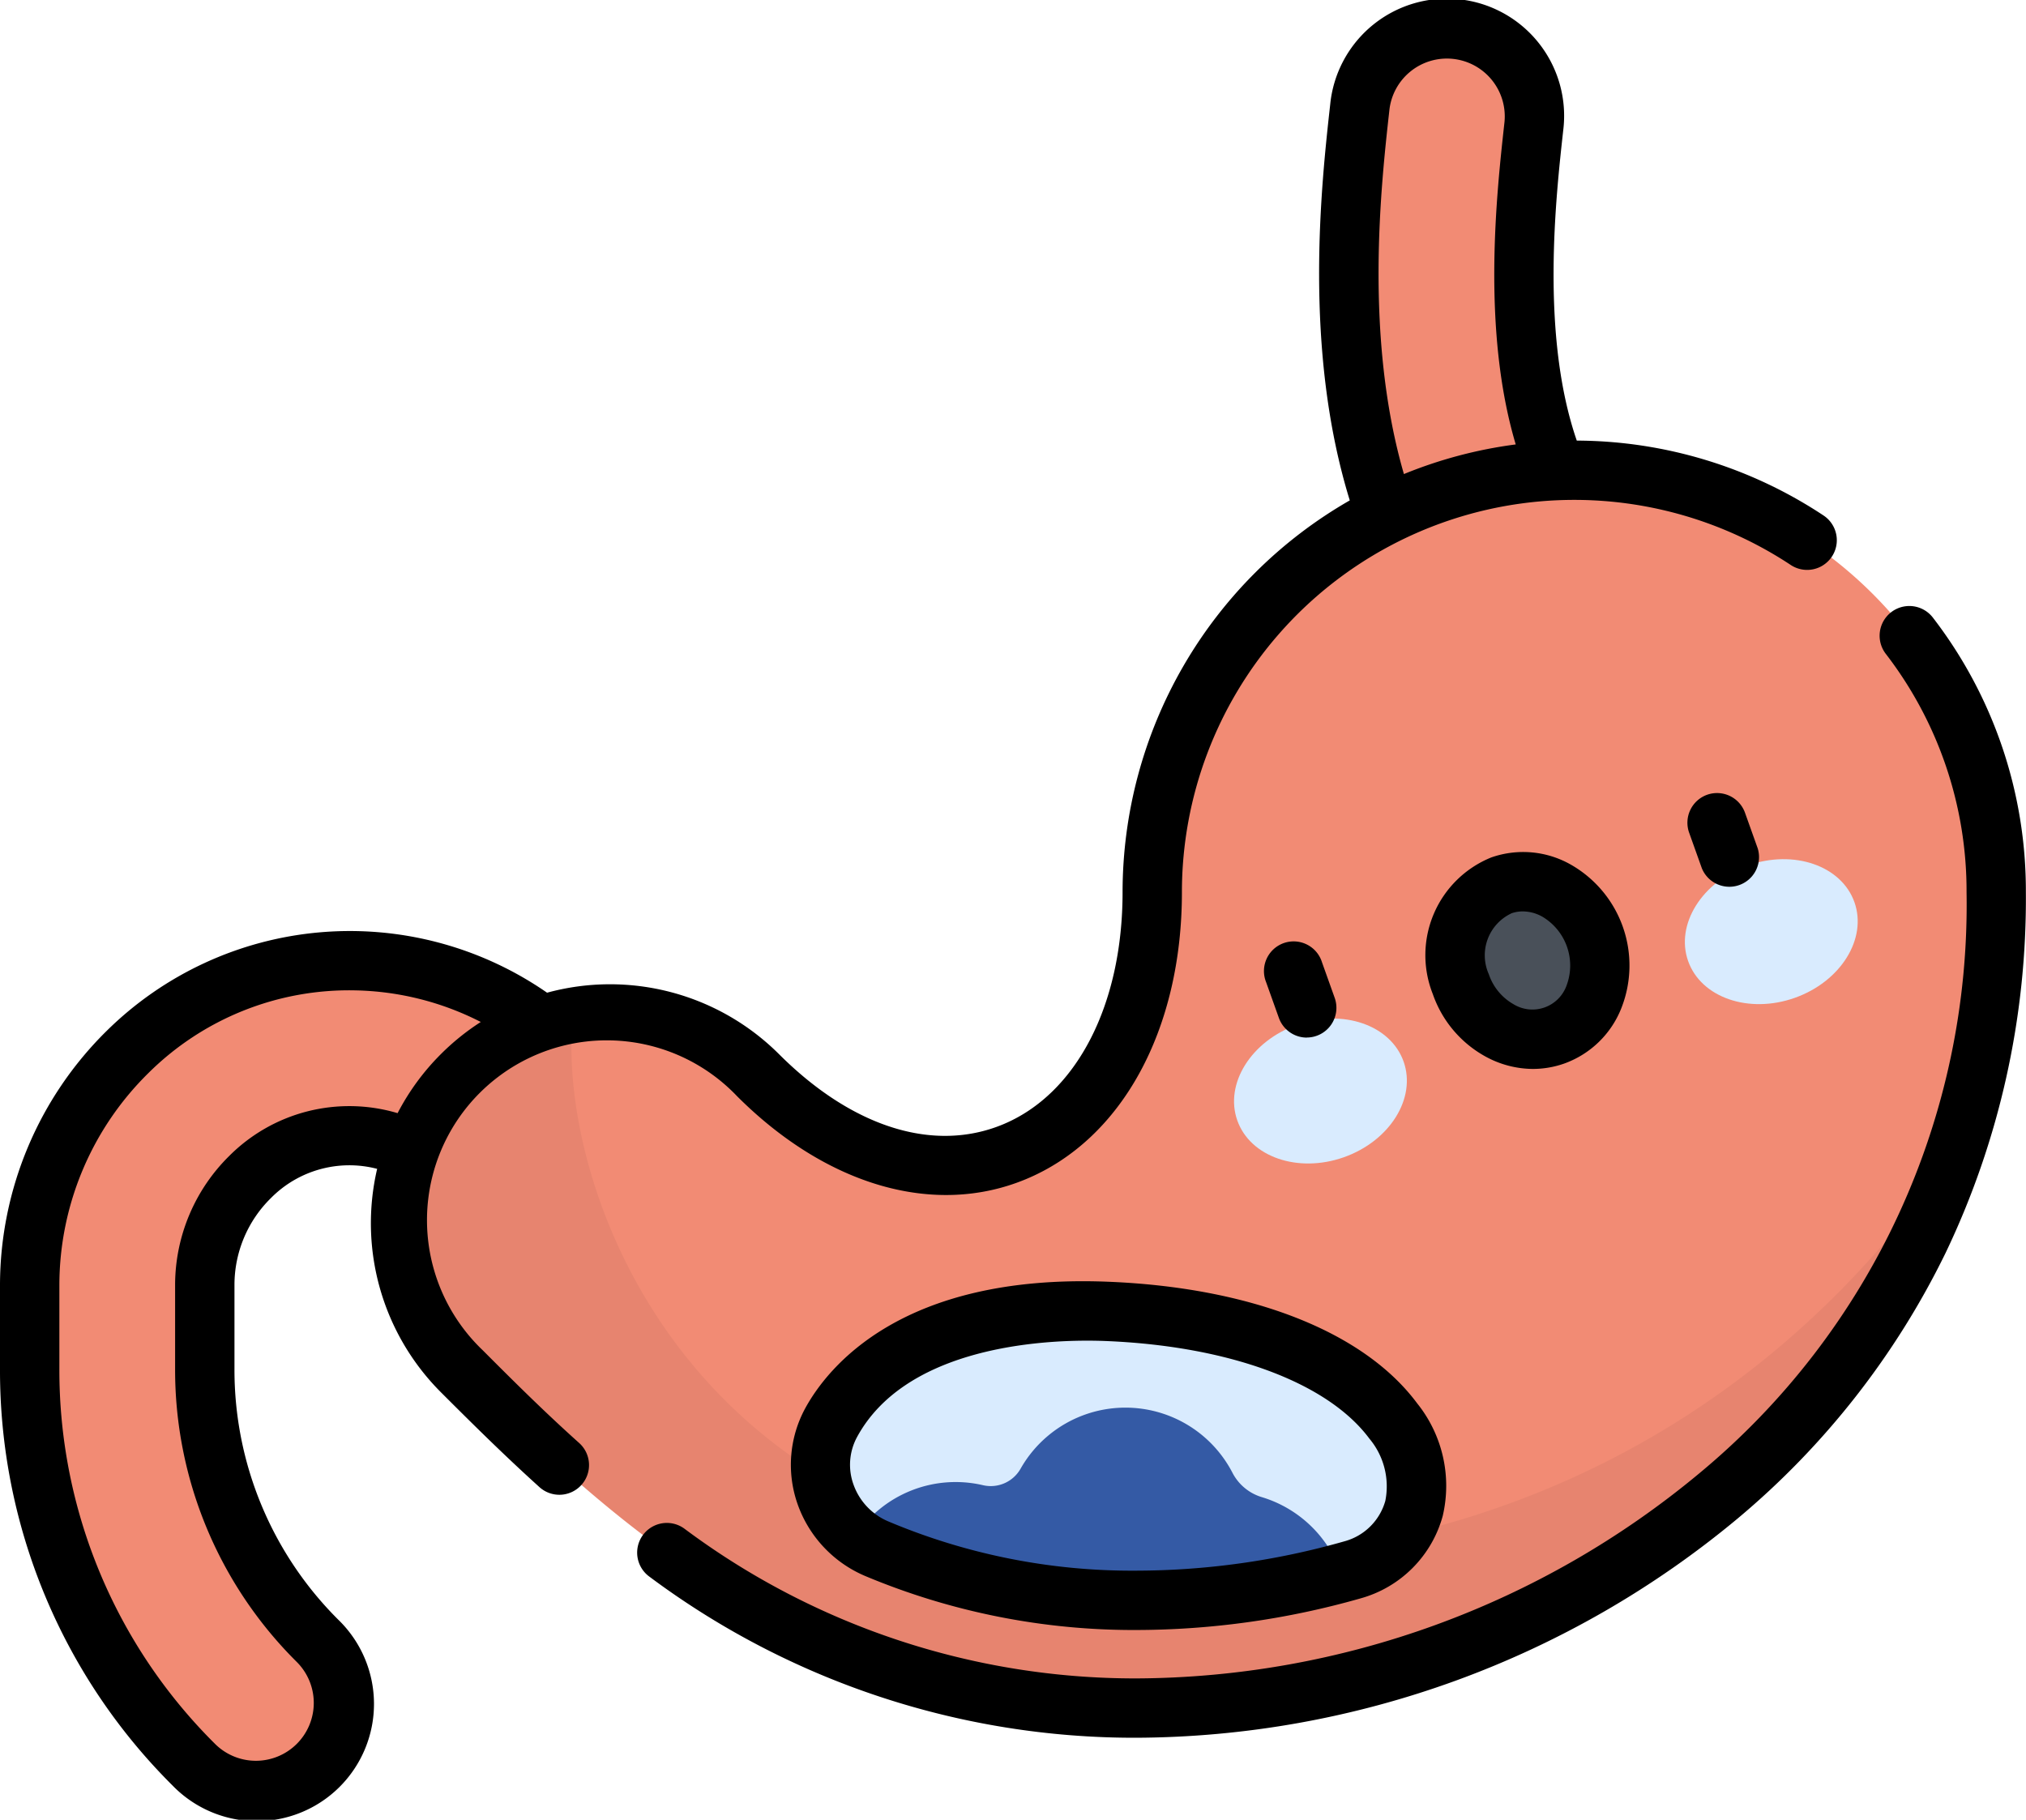 <svg xmlns="http://www.w3.org/2000/svg" width="79.719" height="71.612" viewBox="0 0 79.719 71.612">
  <g id="Stomach_and_" data-name="Stomach and " transform="translate(0 -26.036)">
    <path id="Path_62" data-name="Path 62" d="M347.956,59.128a3.437,3.437,0,0,1-2.614-1.2C339.651,51.309,340.8,41,341.285,36.6a3.445,3.445,0,0,1,6.848.761c-.39,3.511-1.3,11.732,2.433,16.078a3.445,3.445,0,0,1-2.611,5.691Z" transform="translate(-287.781 -6.33)" fill="#f28b74"/>
    <path id="Path_63" data-name="Path 63" d="M347.956,59.128a3.437,3.437,0,0,1-2.614-1.2C339.651,51.309,340.8,41,341.285,36.6a3.445,3.445,0,0,1,6.848.761c-.39,3.511-1.3,11.732,2.433,16.078a3.445,3.445,0,0,1-2.611,5.691Z" transform="translate(-287.781 -6.33)" fill="#f28b74"/>
    <path id="Path_64" data-name="Path 64" d="M16.384,301.48a3.434,3.434,0,0,1-2.436-1.009A21.872,21.872,0,0,1,7.5,284.9v-3.32a12.9,12.9,0,0,1,3.851-9.147,12.343,12.343,0,0,1,8.954-3.592A12.562,12.562,0,0,1,32.623,281.4a3.445,3.445,0,0,1-6.89,0,5.7,5.7,0,0,0-5.56-5.671,5.533,5.533,0,0,0-4,1.621,5.965,5.965,0,0,0-1.786,4.229v3.32a15.028,15.028,0,0,0,4.43,10.7,3.445,3.445,0,0,1-2.436,5.881Z" transform="translate(-6.332 -205)" fill="#f28b74"/>
    <path id="Path_65" data-name="Path 65" d="M16.384,301.48a3.434,3.434,0,0,1-2.436-1.009A21.872,21.872,0,0,1,7.5,284.9v-3.32a12.9,12.9,0,0,1,3.851-9.147,12.343,12.343,0,0,1,8.954-3.592A12.562,12.562,0,0,1,32.623,281.4a3.445,3.445,0,0,1-6.89,0,5.7,5.7,0,0,0-5.56-5.671,5.533,5.533,0,0,0-4,1.621,5.965,5.965,0,0,0-1.786,4.229v3.32a15.028,15.028,0,0,0,4.43,10.7,3.445,3.445,0,0,1-2.436,5.881Z" transform="translate(-6.332 -205)" fill="#f28b74"/>
    <path id="Path_66" data-name="Path 66" d="M147.388,144.9a16.605,16.605,0,0,0-16.605,16.605c0,10.047-8.346,14.364-15.513,7.2a8.243,8.243,0,1,0-11.657,11.657c5.5,5.5,13.429,13.249,26.533,13.249,15.983,0,33.847-11.564,33.847-32.1A16.605,16.605,0,0,0,147.388,144.9Z" transform="translate(-85.442 -100.357)" fill="#f28b74"/>
    <g id="Group_65" data-name="Group 65" transform="translate(47.764 58.935)">
      <ellipse id="Ellipse_7" data-name="Ellipse 7" cx="2.764" cy="3.471" rx="2.764" ry="3.471" transform="translate(1.842 13.797) rotate(-109.47)" fill="#d9ebfe"/>
      <ellipse id="Ellipse_8" data-name="Ellipse 8" cx="2.764" cy="3.471" rx="2.764" ry="3.471" transform="translate(24.284 0) rotate(70.53)" fill="#d9ebfe"/>
    </g>
    <ellipse id="Ellipse_9" data-name="Ellipse 9" cx="3.131" cy="2.798" rx="3.131" ry="2.798" transform="translate(58.523 67.716) rotate(-109.47)" fill="#495059"/>
    <path id="Path_67" data-name="Path 67" d="M131.1,304.559c-18.433,0-23.776-14.593-23.121-21.445a8.241,8.241,0,0,0-4.367,13.939c5.5,5.5,13.429,13.249,26.533,13.249,13.137,0,27.543-7.815,32.257-22C157.67,295.357,148.134,304.559,131.1,304.559Z" transform="translate(-85.443 -217.051)" opacity="0.05"/>
    <path id="Path_68" data-name="Path 68" d="M228.279,367.539a3.462,3.462,0,0,0,2.423-2.416c.867-3.31-3.26-7.418-12.14-7.757-6.178-.236-9.506,2.032-10.787,4.371a3.564,3.564,0,0,0,1.794,4.972,25.957,25.957,0,0,0,10.2,2.029A31.286,31.286,0,0,0,228.279,367.539Z" transform="translate(-175.063 -279.727)" fill="#d9ebfe"/>
    <path id="Path_69" data-name="Path 69" d="M216.991,387.354a25.96,25.96,0,0,0,10.2,2.029,31.219,31.219,0,0,0,8.057-1.075,4.75,4.75,0,0,0-3.109-2.986,1.921,1.921,0,0,1-1.158-.959,4.742,4.742,0,0,0-8.338-.159,1.349,1.349,0,0,1-1.472.649,4.73,4.73,0,0,0-5.031,2A3.645,3.645,0,0,0,216.991,387.354Z" transform="translate(-182.486 -300.371)" fill="#345aa5"/>
    <path id="Path_70" data-name="Path 70" d="M67.175,57.31a1.168,1.168,0,0,0-.712,1.49l.5,1.4a1.168,1.168,0,0,0,2.2-.779l-.5-1.4A1.168,1.168,0,0,0,67.175,57.31ZM29,69.171c3.531,3.531,7.775,4.755,11.351,3.274,3.8-1.573,6.155-5.9,6.155-11.3a15.44,15.44,0,0,1,23.966-12.87,1.168,1.168,0,0,0,1.292-1.946,17.692,17.692,0,0,0-9.721-2.955c-1.428-4.143-.829-9.545-.532-12.219a4.613,4.613,0,1,0-9.169-1.019c-.354,3.185-1.069,9.638.769,15.591a17.784,17.784,0,0,0-8.94,15.419c0,4.433-1.806,7.935-4.713,9.139-2.714,1.124-5.923.115-8.806-2.767A9.414,9.414,0,0,0,21.526,65.1,13.618,13.618,0,0,0,4.2,66.6,14.067,14.067,0,0,0,0,76.582V79.9A23.031,23.031,0,0,0,6.791,96.3a4.613,4.613,0,1,0,6.523-6.523A13.868,13.868,0,0,1,9.226,79.9v-3.32a4.791,4.791,0,0,1,1.436-3.4,4.336,4.336,0,0,1,4.178-1.148,9.411,9.411,0,0,0,2.506,8.789c1.245,1.245,2.478,2.467,3.867,3.723a1.168,1.168,0,1,0,1.566-1.733C21.429,81.6,20.22,80.4,19,79.176A7.075,7.075,0,1,1,29,69.171ZM54.666,30.4a2.277,2.277,0,1,1,4.526.5c-.3,2.725-.9,8.1.449,12.625a17.621,17.621,0,0,0-4.4,1.166C53.678,39.293,54.337,33.357,54.666,30.4ZM17.345,67.52a9.376,9.376,0,0,0-1.7,2.32,6.671,6.671,0,0,0-6.621,1.68A7.14,7.14,0,0,0,6.89,76.583V79.9a16.188,16.188,0,0,0,4.773,11.522,2.277,2.277,0,1,1-3.22,3.22A20.713,20.713,0,0,1,2.336,79.9v-3.32a11.721,11.721,0,0,1,3.5-8.314,11.2,11.2,0,0,1,8.114-3.258,11.314,11.314,0,0,1,4.968,1.244A9.406,9.406,0,0,0,17.345,67.52ZM76.057,50.342A1.168,1.168,0,1,0,74.2,51.763a15.294,15.294,0,0,1,3.18,9.386A29.047,29.047,0,0,1,66.868,84.01,34.856,34.856,0,0,1,44.7,92.084a29.64,29.64,0,0,1-17.78-5.9,1.168,1.168,0,0,0-1.361,1.9A31.9,31.9,0,0,0,44.7,94.419a37.227,37.227,0,0,0,23.67-8.625,31.78,31.78,0,0,0,8.186-10.456,32.259,32.259,0,0,0,3.158-14.19A17.61,17.61,0,0,0,76.057,50.342ZM56.768,85.692a5.183,5.183,0,0,0-1.006-4.433c-2.1-2.826-6.55-4.57-12.219-4.787-8.072-.306-10.98,3.378-11.856,4.977a4.661,4.661,0,0,0-.306,3.769,4.806,4.806,0,0,0,2.672,2.84A27.314,27.314,0,0,0,44.7,90.179a32.387,32.387,0,0,0,8.83-1.243h0A4.636,4.636,0,0,0,56.768,85.692ZM54.509,85.1A2.292,2.292,0,0,1,52.9,86.689h0A30.047,30.047,0,0,1,44.7,87.844a24.652,24.652,0,0,1-9.746-1.938,2.467,2.467,0,0,1-1.373-1.457,2.292,2.292,0,0,1,.15-1.878c1.846-3.37,6.778-3.778,9.047-3.778.263,0,.49.005.672.012,4.885.187,8.785,1.624,10.433,3.844A2.92,2.92,0,0,1,54.509,85.1ZM58.43,67.6a3.911,3.911,0,0,0,1.884.5,3.709,3.709,0,0,0,1.238-.213A3.792,3.792,0,0,0,63.8,65.7a4.568,4.568,0,0,0-1.995-5.642,3.792,3.792,0,0,0-3.122-.282,4.147,4.147,0,0,0-2.306,5.375A4.474,4.474,0,0,0,58.43,67.6Zm1.035-5.622a1.36,1.36,0,0,1,.455-.077,1.592,1.592,0,0,1,.765.206,2.235,2.235,0,0,1,.957,2.708,1.427,1.427,0,0,1-2.089.738,2.142,2.142,0,0,1-.971-1.18A1.823,1.823,0,0,1,59.465,61.981Zm-8.046,4.886a1.169,1.169,0,0,0,1.1-1.557l-.5-1.4a1.168,1.168,0,1,0-2.2.779l.5,1.4A1.168,1.168,0,0,0,51.419,66.867Z" transform="translate(0 0)"/>
  </g>
</svg>

